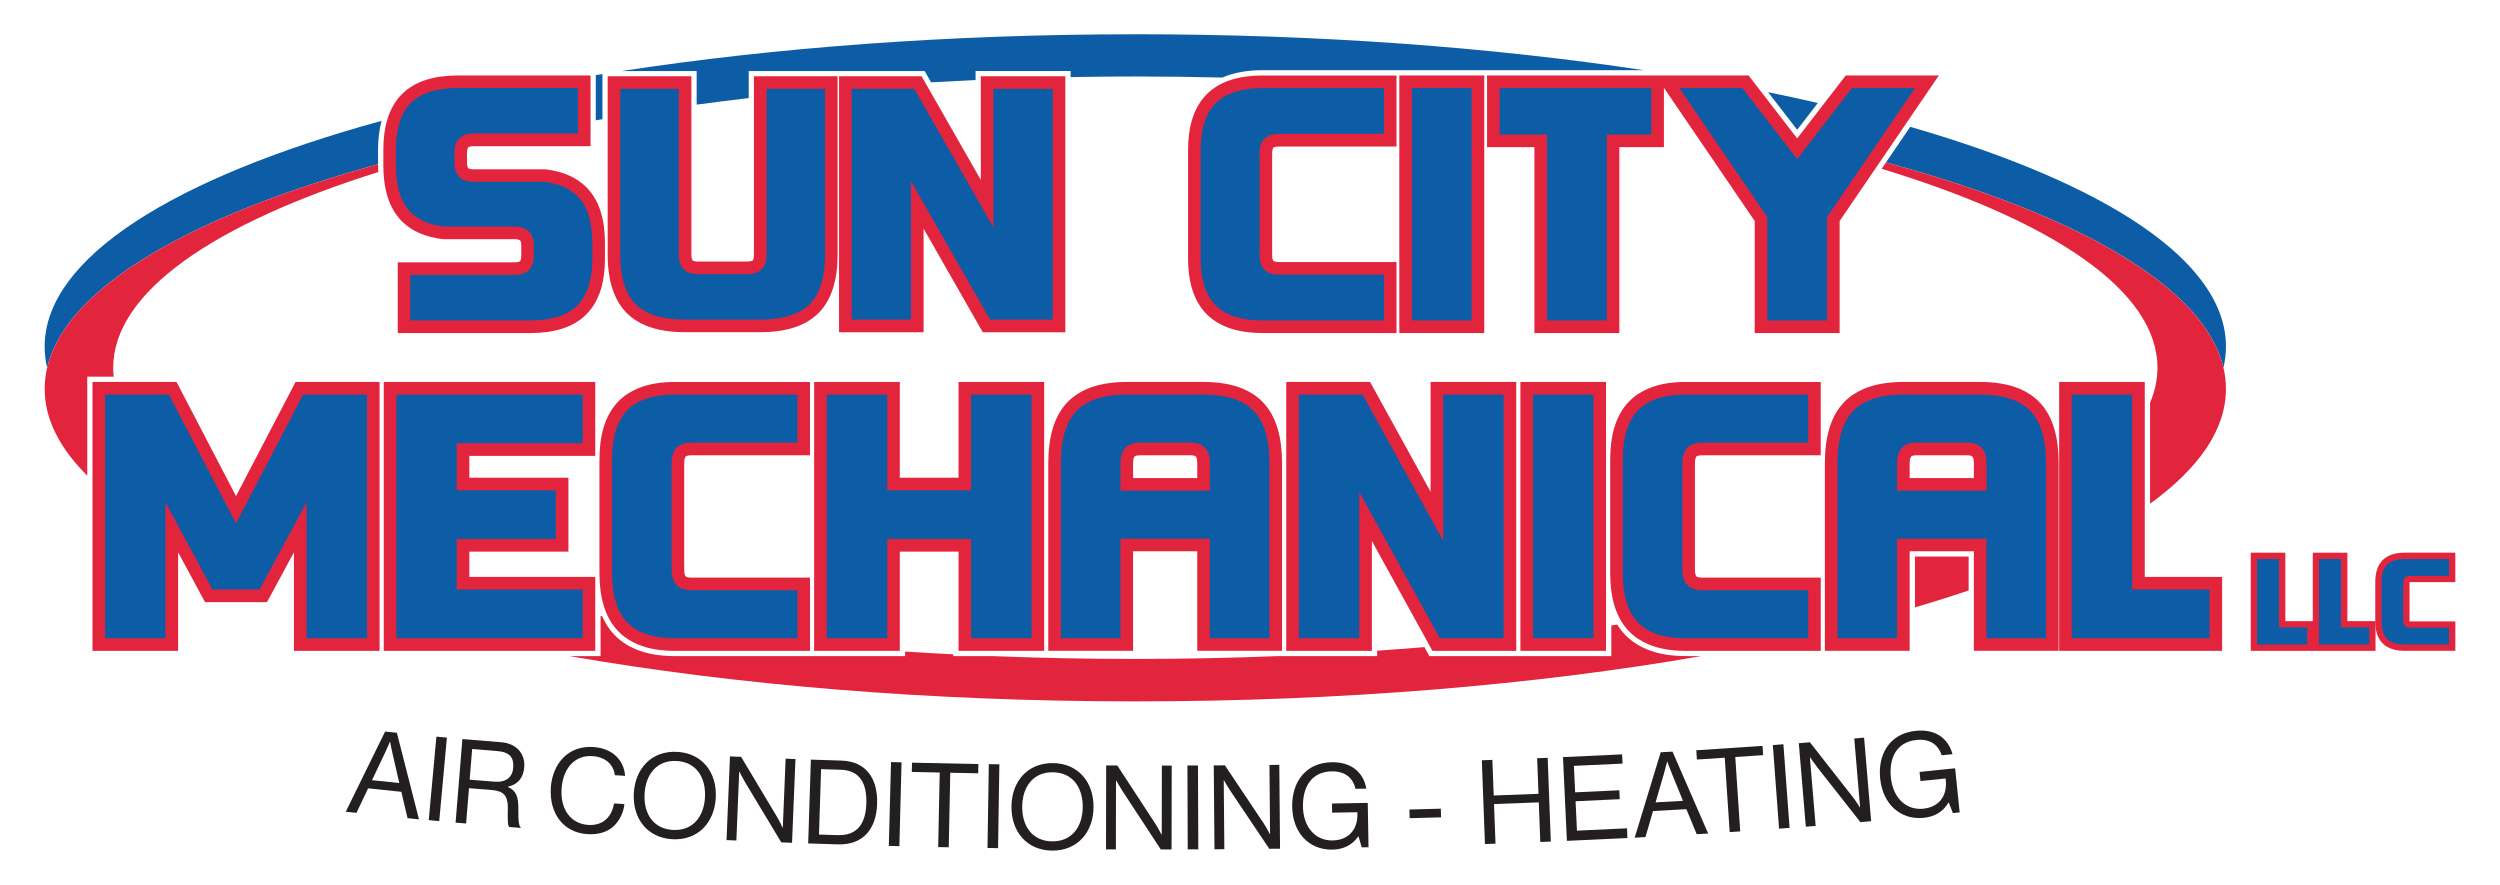 <?xml version="1.0" encoding="UTF-8"?>
<svg id="Layer_1" data-name="Layer 1" xmlns="http://www.w3.org/2000/svg" viewBox="0 0 821.44 290.75">
  <defs>
    <style>
      .cls-1 {
        fill: #231f20;
      }

      .cls-1, .cls-2, .cls-3 {
        stroke-width: 0px;
      }

      .cls-2 {
        fill: #e3243d;
      }

      .cls-3 {
        fill: #0d5da6;
      }
    </style>
  </defs>
  <g>
    <g>
      <path class="cls-2" d="M790.35,181.6h-.3c-2.86,0-5.4.67-7.16,2.43-1.76,1.76-2.43,4.3-2.43,7.16v13.07c0,2.86.66,5.4,2.43,7.16s4.3,2.43,7.16,2.43h16.72v-9.68s-14.79,0-14.77,0c-.12,0-.2,0-.26-.02-.01-.06-.02-.16-.02-.29v-12.28c0-.13,0-.22.02-.29.06,0,.14-.02.23-.02h14.79v-9.68h-16.42Z"/>
      <polygon class="cls-2" points="760.16 204.09 760.16 213.85 739.54 213.85 739.54 181.6 750.91 181.6 750.91 204.09 760.16 204.09"/>
      <polygon class="cls-2" points="780.54 204.09 780.54 213.85 759.92 213.85 759.92 181.6 771.29 181.6 771.29 204.09 780.54 204.09"/>
    </g>
    <g>
      <path class="cls-3" d="M790.35,183.67h-.3c-2.59,0-4.49.61-5.7,1.82-1.21,1.21-1.82,3.11-1.82,5.7v13.07c0,2.59.6,4.49,1.82,5.7s3.11,1.82,5.7,1.82h14.65v-.79h0v-4.75h-12.72c-1.55-.02-2.33-.81-2.33-2.37v-12.28c0-1.57.78-2.36,2.33-2.37h12.72v-5.54h-14.36Z"/>
      <path class="cls-3" d="M748.84,206.16h9.25v5.62h-16.48v-28.11h7.23v22.49Z"/>
      <path class="cls-3" d="M769.22,206.16h9.25v5.62h-16.48v-28.11h7.23v22.49Z"/>
    </g>
  </g>
  <g>
    <path class="cls-1" d="M126.53,240.37l3.87.4,7.27,28.45-3.76-.39-2.04-8.66-10.92-1.14-3.82,8.05-3.52-.37,12.93-26.35ZM122.23,256.35l8.97.93-2.19-9.52c-.38-1.59-.82-4-.82-4h-.08s-.97,2.22-1.67,3.73l-4.21,8.86Z"/>
    <path class="cls-1" d="M143.39,242.04l3.45.32-2.52,27.44-3.45-.32,2.52-27.43Z"/>
    <path class="cls-1" d="M151.93,242.84l12.83,1.05c4.84.39,7.86,3.69,7.49,8.19-.27,3.34-1.93,5.6-5.32,6.41v.11c2.71,1.23,3.44,3.22,3.38,7.31-.05,4.44.32,5.59.79,5.98v.15s-3.74-.3-3.74-.3c-.54-.55-.57-1.59-.5-6.23.06-4.05-1.44-5.61-5.12-5.91l-7.64-.62-.95,11.6-3.46-.28,2.24-27.46ZM154.32,256.18l8.14.66c3.84.31,5.92-1.45,6.17-4.56.27-3.34-1.13-5.16-5.16-5.49l-8.33-.68-.82,10.06Z"/>
    <path class="cls-1" d="M180.97,258.94c.52-8.07,5.77-14.03,13.96-13.49,6.42.42,10.06,4.36,10.47,9.48l-3.38-.22c-.43-3.46-3.01-5.99-7.35-6.27-6.04-.39-9.73,4.27-10.15,10.73-.44,6.73,3,11.5,8.73,11.88,5.19.34,7.88-3.04,8.49-7.06l3.42.22c-.22,2.73-1.72,5.72-3.81,7.51-2.04,1.76-4.91,2.58-8.41,2.35-7.8-.51-12.49-6.79-11.95-15.14Z"/>
    <path class="cls-1" d="M208.25,260.69c.43-8.23,5.91-14.08,14.22-13.65,8.31.43,13.15,6.82,12.72,15.06-.43,8.23-5.91,14.08-14.22,13.65-8.31-.43-13.15-6.82-12.72-15.06ZM231.64,261.91c.34-6.46-2.87-11.53-9.33-11.87-6.46-.34-10.18,4.37-10.52,10.83-.34,6.46,2.87,11.49,9.34,11.83,6.46.34,10.18-4.33,10.52-10.79Z"/>
    <path class="cls-1" d="M239.85,248.53l3.66.15,11.76,19.65c.87,1.46,1.86,3.62,1.86,3.62h.08s.93-22.67.93-22.67l3.23.13-1.13,27.52-3.54-.15-11.84-19.69c-.83-1.38-1.9-3.51-1.9-3.51h-.08s-.93,22.59-.93,22.59l-3.23-.13,1.13-27.52Z"/>
    <path class="cls-1" d="M266.42,249.59l10.01.32c8.28.26,12.03,6.01,11.77,14.25-.26,8.24-4.63,13.54-12.91,13.28l-9.74-.31.88-27.54ZM275.27,274.4c6.47.21,9.18-3.87,9.39-10.34s-1.97-10.93-8.44-11.14l-6.43-.2-.69,21.49,6.16.2Z"/>
    <path class="cls-1" d="M292.76,250.4l3.47.09-.72,27.54-3.47-.09.73-27.54Z"/>
    <path class="cls-1" d="M299.67,250.6l21.8.45-.06,3.04-9.17-.19-.51,24.5-3.47-.07.51-24.5-9.17-.19.06-3.04Z"/>
    <path class="cls-1" d="M324.9,251.08l3.47.05-.43,27.55-3.47-.05.43-27.55Z"/>
    <path class="cls-1" d="M332.34,264.98c.08-8.25,5.31-14.32,13.63-14.24,8.32.09,13.42,6.26,13.34,14.51-.08,8.25-5.31,14.32-13.63,14.24-8.32-.09-13.42-6.26-13.34-14.51ZM355.76,265.22c.07-6.47-3.35-11.4-9.83-11.47-6.47-.07-9.99,4.79-10.06,11.27-.06,6.47,3.35,11.36,9.83,11.43,6.47.07,9.99-4.75,10.06-11.23Z"/>
    <path class="cls-1" d="M363.45,251.51h3.66s12.53,19.18,12.53,19.18c.92,1.43,2,3.55,2,3.55h.08s.04-22.69.04-22.69h3.24s-.05,27.56-.05,27.56h-3.54s-12.6-19.22-12.6-19.22c-.88-1.35-2.04-3.43-2.04-3.43h-.08l-.04,22.62h-3.24s.05-27.56.05-27.56Z"/>
    <path class="cls-1" d="M390.16,251.52h3.47s.1,27.54.1,27.54h-3.47s-.1-27.54-.1-27.54Z"/>
    <path class="cls-1" d="M398.81,251.5l3.66-.03,12.73,19.04c.94,1.42,2.03,3.53,2.03,3.53h.08l-.2-22.7,3.24-.03.24,27.55-3.54.03-12.81-19.08c-.9-1.34-2.07-3.41-2.07-3.41h-.08s.2,22.62.2,22.62l-3.24.03-.24-27.55Z"/>
    <path class="cls-1" d="M446.37,274.82h-.08c-1.96,2.85-4.9,4.29-8.52,4.35-7.75.13-13.05-5.67-13.19-14.04-.14-8.09,4.34-14.53,13.01-14.68,6.4-.11,10.39,3.29,11.36,8.67l-3.58.06c-.83-3.65-3.45-5.8-7.81-5.73-6.63.11-9.55,5.13-9.44,11.61.11,6.74,4.12,11.18,9.71,11.09,5.66-.1,8.26-4,8.18-8.62v-.65s-8.3.14-8.3.14l-.05-3.01,11.75-.2.25,14.57-2.23.04-1.06-3.61Z"/>
    <path class="cls-1" d="M463.1,265.99l10.32-.28.08,2.85-10.32.28-.08-2.85Z"/>
    <path class="cls-1" d="M486.9,249.81l3.46-.13.44,11.7,14.71-.55-.44-11.7,3.46-.13,1.03,27.52-3.46.13-.49-13.01-14.71.55.49,13.01-3.47.13-1.03-27.52Z"/>
    <path class="cls-1" d="M513.55,248.77l19.44-.91.14,3.04-15.98.74.41,8.7,14.51-.68.14,2.93-14.51.68.45,9.66,16.44-.77.15,3.19-19.9.93-1.28-27.52Z"/>
    <path class="cls-1" d="M545.67,247.18l3.88-.22,11.72,26.92-3.77.21-3.4-8.22-10.96.62-2.48,8.55-3.54.2,8.55-28.07ZM543.98,263.64l9-.51-3.68-9.05c-.63-1.51-1.45-3.81-1.45-3.81h-.08s-.6,2.35-1.05,3.96l-2.74,9.42Z"/>
    <path class="cls-1" d="M557.36,246.52l21.76-1.44.2,3.04-9.15.61,1.62,24.45-3.46.23-1.62-24.45-9.15.61-.2-3.04Z"/>
    <path class="cls-1" d="M582.52,244.81l3.46-.26,2.03,27.47-3.46.26-2.04-27.47Z"/>
    <path class="cls-1" d="M591.04,244.2l3.65-.31,14.12,18.02c1.04,1.34,2.29,3.36,2.29,3.36h.08s-1.91-22.62-1.91-22.62l3.23-.27,2.31,27.45-3.53.3-14.2-18.06c-1-1.27-2.32-3.24-2.32-3.24h-.08s1.9,22.54,1.9,22.54l-3.23.27-2.31-27.45Z"/>
    <path class="cls-1" d="M640.32,263.66h-.08c-1.71,3.01-4.52,4.69-8.12,5.06-7.71.79-13.48-4.54-14.34-12.86-.83-8.05,3.09-14.84,11.71-15.73,6.36-.65,10.63,2.4,12.06,7.67l-3.57.37c-1.14-3.56-3.93-5.48-8.26-5.04-6.59.68-9.08,5.93-8.42,12.37.69,6.71,5.06,10.79,10.62,10.22,5.64-.58,7.89-4.68,7.42-9.28l-.07-.65-8.24.84-.31-2.99,11.69-1.2,1.49,14.49-2.22.23-1.37-3.5Z"/>
  </g>
  <g>
    <path class="cls-2" d="M408.52,127.79c-3.75-1.59-8.19-2.29-13.16-2.29h-25.02c-4.97,0-9.41.7-13.16,2.29-2.46,1.05-4.62,2.48-6.41,4.33-4.52,4.69-6.33,11.71-6.33,20.07v61.65h27.86v-32.7h21.09v32.7h27.86v-61.65c0-8.36-1.8-15.38-6.33-20.07-1.79-1.85-3.95-3.28-6.41-4.33ZM372.31,157.08v-4.88c0-1.65.4-2.13.47-2.2.04-.04.12-.11.29-.18.26-.11.76-.24,1.62-.24h16.32c.87,0,1.37.13,1.62.24.17.07.25.14.29.18.07.07.47.55.47,2.2v4.88h-21.09Z"/>
    <path class="cls-2" d="M663.69,127.79c-3.75-1.59-8.19-2.29-13.16-2.29h-25.02c-4.97,0-9.41.7-13.16,2.29-2.46,1.05-4.62,2.48-6.41,4.33-4.52,4.69-6.33,11.71-6.33,20.07v61.65h27.86v-32.7h21.09v32.7h27.86v-61.65c0-8.36-1.8-15.38-6.33-20.07-1.79-1.85-3.95-3.28-6.41-4.33ZM627.48,157.08v-4.88c0-1.65.4-2.13.47-2.2.04-.04.12-.11.29-.18.26-.11.76-.24,1.62-.24h16.32c1.47,0,1.86.37,1.91.42.06.06.48.52.48,2.21v4.88h-21.09Z"/>
    <polygon class="cls-2" points="77.55 163.01 58 125.5 30.39 125.5 30.39 213.85 58.52 213.85 58.52 181.47 67.36 197.84 87.74 197.84 96.58 181.47 96.58 213.85 124.72 213.85 124.72 125.5 97.11 125.5 77.55 163.01"/>
    <polygon class="cls-2" points="126.09 213.85 195.59 213.85 195.59 189.56 154.22 189.56 154.22 181.25 186.77 181.25 186.77 156.96 154.22 156.96 154.22 149.79 195.59 149.79 195.59 125.5 126.09 125.5 126.09 213.85"/>
    <polygon class="cls-2" points="314.95 156.96 295.65 156.96 295.65 125.5 267.51 125.5 267.51 213.85 295.65 213.85 295.65 181.25 314.95 181.25 314.95 213.85 343.09 213.85 343.09 125.5 314.95 125.5 314.95 156.96"/>
    <polygon class="cls-2" points="470.06 161.59 450.17 125.5 422.63 125.5 422.63 213.85 450.76 213.85 450.76 177.75 470.66 213.85 498.2 213.85 498.2 125.5 470.06 125.5 470.06 161.59"/>
    <rect class="cls-2" x="499.57" y="125.5" width="28.14" height="88.35"/>
    <path class="cls-2" d="M553.87,125.5c-4.61,0-8.77.67-12.32,2.18-2.42,1.03-4.55,2.45-6.32,4.28-4.4,4.56-6.16,11.23-6.16,19.11v37.22c0,7.88,1.76,14.55,6.16,19.11,1.77,1.83,3.9,3.25,6.32,4.28,3.55,1.51,7.71,2.18,12.32,2.18h44.39v-24.07s-39.08,0-39.04,0c-1.41-.02-1.77-.37-1.82-.42-.07-.07-.48-.53-.48-2.2v-34.96c0-1.67.41-2.13.48-2.2.05-.05.42-.41,1.77-.42h39.08v-24.07h-44.39Z"/>
    <path class="cls-2" d="M221.76,125.5c-4.61,0-8.77.67-12.32,2.18-2.42,1.03-4.55,2.45-6.32,4.28-4.4,4.56-6.16,11.23-6.16,19.11v37.22c0,7.88,1.76,14.55,6.16,19.11,1.77,1.83,3.9,3.25,6.32,4.28,3.55,1.51,7.71,2.18,12.32,2.18h44.39v-24.07s-39.08,0-39.04,0c-1.41-.02-1.77-.37-1.82-.42-.07-.07-.48-.53-.48-2.2v-34.96c0-1.67.41-2.13.48-2.2.05-.05.42-.41,1.77-.42h39.08v-24.07h-44.39Z"/>
    <polygon class="cls-2" points="704.72 189.56 704.72 125.5 676.59 125.5 676.59 213.85 730.14 213.85 730.14 189.56 704.72 189.56"/>
  </g>
  <g>
    <path class="cls-3" d="M395.36,129.64h-25.02c-7.61,0-13.14,1.79-16.59,5.36-3.44,3.57-5.17,9.3-5.17,17.2v57.52h19.58v-32.7h29.37v32.7h19.58v-57.52c0-7.89-1.72-13.63-5.17-17.2-3.44-3.57-8.97-5.36-16.59-5.36ZM368.17,161.22v-9.02c0-4.51,2.18-6.77,6.53-6.77h16.32c4.35,0,6.53,2.26,6.53,6.77v9.02h-29.37Z"/>
    <path class="cls-3" d="M650.53,129.64h-25.02c-7.61,0-13.14,1.79-16.59,5.36-3.44,3.57-5.17,9.3-5.17,17.2v57.52h19.58v-32.7h29.37v32.7h19.58v-57.52c0-7.89-1.72-13.63-5.17-17.2-3.44-3.57-8.97-5.36-16.59-5.36ZM623.34,161.22v-9.02c0-4.51,2.18-6.77,6.53-6.77h16.32c4.35,0,6.53,2.26,6.53,6.77v9.02h-29.37Z"/>
    <polygon class="cls-3" points="77.55 171.96 55.49 129.64 34.53 129.64 34.53 209.71 54.38 209.71 54.38 165.1 69.83 193.7 85.28 193.7 100.72 165.1 100.72 209.71 120.58 209.71 120.58 129.64 99.62 129.64 77.55 171.96"/>
    <polygon class="cls-3" points="130.23 209.71 191.45 209.71 191.45 193.7 150.08 193.7 150.08 177.11 182.63 177.11 182.63 161.1 150.08 161.1 150.08 145.65 191.45 145.65 191.45 129.64 130.23 129.64 130.23 209.71"/>
    <polygon class="cls-3" points="319.09 161.1 291.51 161.1 291.51 129.64 271.65 129.64 271.65 209.71 291.51 209.71 291.51 177.11 319.09 177.11 319.09 209.71 338.95 209.71 338.95 129.64 319.09 129.64 319.09 161.1"/>
    <polygon class="cls-3" points="474.2 177.68 447.73 129.64 426.77 129.64 426.77 209.71 446.62 209.71 446.62 161.67 473.1 209.71 494.06 209.71 494.06 129.64 474.2 129.64 474.2 177.68"/>
    <rect class="cls-3" x="503.71" y="129.64" width="19.86" height="80.07"/>
    <path class="cls-3" d="M553.87,129.64c-7.11,0-12.32,1.73-15.66,5.19-3.34,3.46-5,8.87-5,16.24v37.22c0,7.37,1.66,12.78,5,16.24,3.34,3.46,8.55,5.19,15.66,5.19h40.25v-15.79h-34.94c-4.25-.05-6.39-2.3-6.39-6.76v-34.96c0-4.46,2.14-6.72,6.39-6.76h34.94v-15.79h-40.25Z"/>
    <path class="cls-3" d="M221.76,129.64c-7.11,0-12.32,1.73-15.66,5.19-3.34,3.46-5,8.87-5,16.24v37.22c0,7.37,1.66,12.78,5,16.24,3.34,3.46,8.55,5.19,15.66,5.19h40.25v-15.79h-34.94c-4.25-.05-6.39-2.3-6.39-6.76v-34.96c0-4.46,2.14-6.72,6.39-6.76h34.94v-15.79h-40.25Z"/>
    <polygon class="cls-3" points="700.58 193.7 700.58 129.64 680.73 129.64 680.73 209.71 726 209.71 726 193.7 700.58 193.7"/>
  </g>
  <g>
    <path class="cls-2" d="M247.73,83.67c0,1.5-.37,1.86-.39,1.88s-.38.39-1.88.39h-16.02c-1.5,0-1.86-.37-1.88-.39s-.39-.38-.39-1.88V25.06h-27.5v58.61c0,4.91.67,9.29,2.2,12.98.99,2.38,2.33,4.48,4.08,6.23,1.75,1.75,3.85,3.1,6.23,4.08,3.69,1.53,8.07,2.2,12.98,2.2h24.56c7.97,0,14.71-1.79,19.21-6.29,4.5-4.5,6.29-11.24,6.29-19.21V25.06h-27.5v58.61Z"/>
    <polygon class="cls-2" points="322.27 25.06 322.27 59.11 302.81 25.06 275.69 25.06 275.69 109.17 303.47 109.17 303.47 75.12 322.92 109.17 350.04 109.17 350.04 25.06 322.27 25.06"/>
    <path class="cls-2" d="M192.64,61.49c-3.35-3.35-7.91-5.17-13.22-5.83l-.25-.03h-23.58c-.52,0-.91-.06-1.17-.13-.5-.13-.59-.27-.62-.3-.06-.08-.35-.53-.35-1.84v-3.07c0-1.48.37-1.85.39-1.87.02-.02.36-.38,1.79-.39-.04,0,38.41,0,38.41,0v-23.23h-43.66c-7.53,0-13.94,1.76-18.3,6.13s-6.12,10.78-6.12,18.3v5.2c0,7.35,1.67,13.64,5.83,18,.13.15.25.26.29.3,3.35,3.35,7.91,5.17,13.22,5.83l.25.03h23.58c.52,0,.91.06,1.17.13.49.13.59.27.62.3.07.09.36.53.36,1.84v3.07c0,1.49-.37,1.86-.39,1.88-.02.02-.36.38-1.79.39.04,0-38.41,0-38.41,0v23.23h43.66c7.53,0,13.94-1.76,18.3-6.13,4.37-4.37,6.12-10.78,6.12-18.3v-5.2c0-7.35-1.67-13.64-5.83-18-.13-.15-.25-.26-.29-.3Z"/>
  </g>
  <g>
    <path class="cls-3" d="M251.87,29.2h19.22v54.47c0,7.48-1.69,12.91-5.07,16.29s-8.81,5.07-16.29,5.07h-24.56c-7.48,0-12.91-1.69-16.29-5.07-3.38-3.38-5.07-8.81-5.07-16.29V29.2h19.22v54.47c0,4.27,2.14,6.41,6.41,6.41h16.02c4.27,0,6.41-2.14,6.41-6.41V29.2Z"/>
    <path class="cls-3" d="M345.91,105.03h-20.58l-26-45.5v45.5h-19.5V29.2h20.58l26,45.5V29.2h19.5v75.83Z"/>
    <path class="cls-3" d="M194.62,79.79v5.2c0,6.98-1.63,12.1-4.91,15.38s-8.4,4.91-15.38,4.91h-39.52v-14.95h34.31c4.18-.04,6.28-2.18,6.28-6.41v-3.07c0-3.39-1.35-5.44-4.06-6.14-.66-.17-1.4-.26-2.22-.27h-23.33c-4.69-.58-8.29-2.13-10.8-4.65-.06-.06-.12-.12-.18-.19-3.16-3.28-4.72-8.34-4.72-15.19v-5.2c0-6.98,1.63-12.1,4.91-15.38s8.4-4.91,15.38-4.91h39.52v14.95h-34.31c-4.18.04-6.28,2.18-6.28,6.41v3.07c0,3.4,1.35,5.44,4.06,6.14.66.17,1.4.26,2.22.27h23.33c4.69.58,8.29,2.13,10.8,4.65.06.06.12.12.18.19,3.16,3.28,4.72,8.34,4.72,15.19Z"/>
  </g>
  <g>
    <polygon class="cls-2" points="606.47 24.8 590.51 45.48 574.54 24.8 546.73 24.8 543.95 24.8 488.61 24.8 488.61 48.35 504.17 48.35 504.17 109.43 532.08 109.43 532.08 48.35 546.73 48.35 546.73 28.87 576.55 72.62 576.55 109.43 604.46 109.43 604.46 72.62 637.06 24.8 606.47 24.8"/>
    <rect class="cls-2" x="459.78" y="24.8" width="27.91" height="84.63"/>
    <path class="cls-2" d="M414.93,24.8c-7.58,0-14.02,1.77-18.41,6.16-4.39,4.39-6.15,10.84-6.15,18.41v35.49c0,7.57,1.76,14.02,6.15,18.41,4.39,4.39,10.83,6.16,18.41,6.16h43.93v-23.33s-38.68,0-38.64,0c-1.44-.01-1.8-.38-1.82-.4-.03-.03-.4-.41-.4-1.91v-33.34c0-1.5.37-1.88.4-1.91.03-.03.38-.39,1.78-.4h38.68v-23.33h-43.93Z"/>
  </g>
  <g>
    <path class="cls-3" d="M527.94,105.29h-19.63v-61.08h-15.56v-15.27h49.84v15.27h-14.64v61.08Z"/>
    <path class="cls-3" d="M551.79,28.94h20.72l18,23.32,18-23.32h20.72l-28.9,42.4v33.95h-19.63v-33.95l-28.9-42.4Z"/>
    <path class="cls-3" d="M483.55,105.29h-19.63V28.94h19.63v76.35Z"/>
    <path class="cls-3" d="M415.73,28.94h-.8c-7.03,0-12.18,1.65-15.48,4.95-3.3,3.3-4.94,8.46-4.94,15.48v35.49c0,7.03,1.64,12.18,4.94,15.48,3.3,3.3,8.46,4.95,15.48,4.95h39.79v-2.15h0v-12.91h-34.54c-4.21-.04-6.32-2.19-6.32-6.45v-33.34c0-4.25,2.11-6.41,6.32-6.45h34.54v-15.06h-38.99Z"/>
  </g>
  <path class="cls-3" d="M195.76,24.68v14.86c.73-.13,1.46-.26,2.19-.38v-14.83c-.73.12-1.47.23-2.19.35Z"/>
  <g>
    <path class="cls-3" d="M580.96,30.29l9.54,12.36,6.8-8.81c-5.33-1.23-10.77-2.41-16.34-3.55Z"/>
    <path class="cls-3" d="M373.03,11.26c-61.02,0-118.47,4.37-168.77,12.08h24.64v11.04c5.62-.76,11.33-1.47,17.11-2.15v-8.89h57.81l2.12,3.71c4.83-.28,9.7-.53,14.61-.75v-2.97h31.23v2c7.03-.13,14.11-.2,21.26-.2,9.63,0,19.15.13,28.58.35,3.91-1.71,8.45-2.42,13.32-2.42h125.13c-49.88-7.54-106.71-11.81-167.03-11.81Z"/>
    <path class="cls-3" d="M125.37,39.71c-.79,2.95-1.15,6.15-1.15,9.52v4.73C62.16,71.11,21.65,94.63,15.48,120.83c-.54-2.29-.81-4.61-.81-6.94,0-29.17,42.49-55.5,110.71-74.18Z"/>
    <path class="cls-3" d="M731.39,113.89c0,2.33-.28,4.65-.81,6.94-6.22-26.51-47.6-50.24-110.9-67.46l7.98-11.7c64.12,18.55,103.74,44.06,103.74,72.22Z"/>
  </g>
  <g>
    <path class="cls-2" d="M646.85,194.02v-11.15h-17.64v16.7c6.11-1.79,11.99-3.64,17.64-5.55Z"/>
    <path class="cls-2" d="M731.39,127.81c0,13.32-8.84,26.02-24.93,37.7v-33.14c.4-.95.76-1.92,1.05-2.87.32-.95.57-1.9.76-2.86.41-1.92.62-3.86.62-5.82,0-25.28-34.43-48.25-90.63-65.36l1.42-2.08c63.29,17.22,104.67,40.95,110.9,67.46.54,2.3.81,4.64.81,6.98Z"/>
    <polygon class="cls-2" points="619.66 53.37 619.67 53.37 618.25 55.45 619.66 53.37"/>
    <path class="cls-2" d="M706.45,132.34c.4-.94.75-1.89,1.05-2.84-.29.95-.65,1.92-1.05,2.87v-.03Z"/>
    <path class="cls-2" d="M708.26,126.64c-.19.95-.44,1.9-.76,2.86.3-.94.55-1.89.76-2.86Z"/>
    <path class="cls-2" d="M554.68,215.57h-.81c-4.77,0-9.17-.69-12.99-2.31-2.61-1.11-4.94-2.65-6.89-4.67-1-1.03-1.85-2.16-2.59-3.37-.65.1-1.31.2-1.96.3v10.06h-59.79l-1.63-2.96c-5.12.43-10.3.82-15.52,1.19v1.77h-32.59c-15.32.61-30.96.93-46.87.93s-31.55-.32-46.87-.93h-12.94v-.58c-5.33-.27-10.61-.58-15.85-.92v1.51h-75.62c-4.77,0-9.17-.69-12.99-2.31-2.61-1.11-4.94-2.65-6.89-4.67-1.71-1.77-3-3.85-4-6.12-.19-.03-.37-.07-.55-.1v13.2h-10.18c54.2,9.44,117.83,14.87,185.89,14.87s131.69-5.43,185.89-14.87h-4.24Z"/>
    <path class="cls-2" d="M37.19,120.82c0,.99.07,1.97.17,2.95h-8.69v32.52c-9.09-9.04-13.99-18.6-13.99-28.48,0-2.35.28-4.68.81-6.98,6.17-26.2,46.68-49.72,108.75-66.87v.47c0,.7.03,1.41.06,2.1-54.12,17-87.1,39.55-87.1,64.29Z"/>
  </g>
</svg>